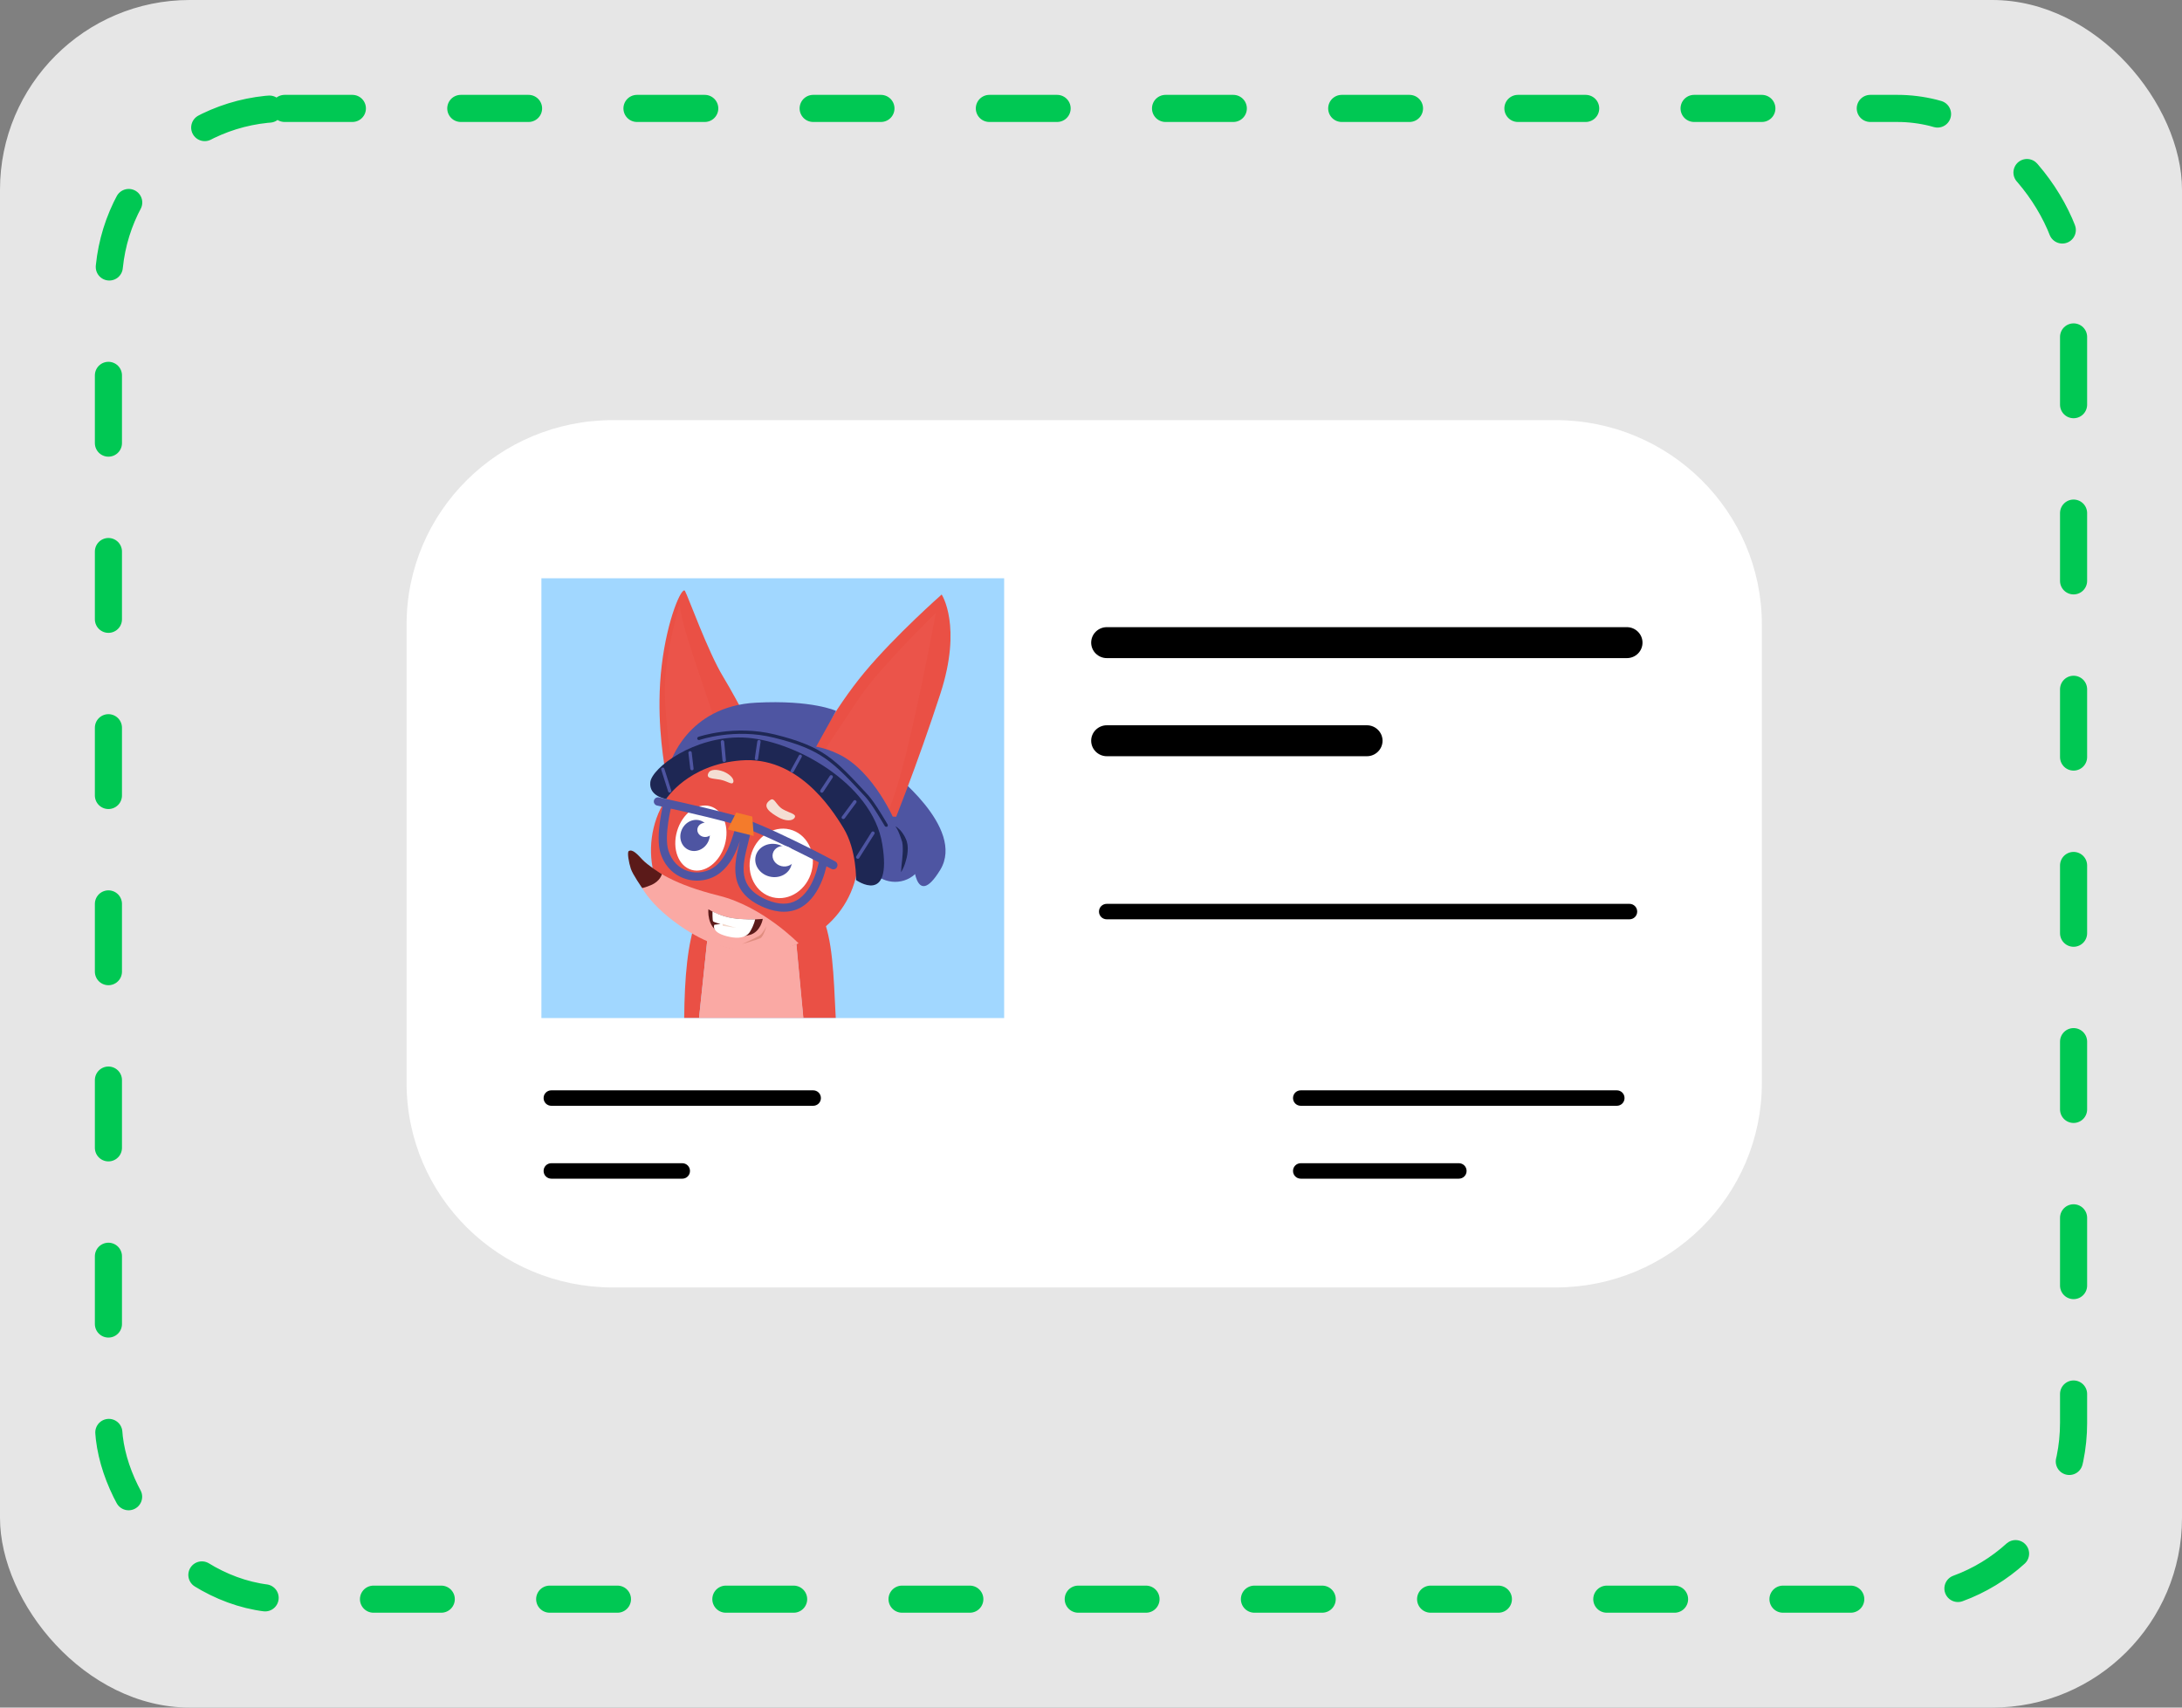 <svg width="161" height="126" viewBox="0 0 161 126" fill="none" xmlns="http://www.w3.org/2000/svg">
<rect x="0" y="0" width="161" height="126" fill="#808080" stroke="none"/>
<rect width="161" height="126" rx="14" fill="#E6E6E6"/>
<rect x="8" y="8" width="145" height="110" rx="13" stroke="#00C853" stroke-width="2" stroke-linecap="round" stroke-dasharray="5 8"/>
<path d="M114.772 95H45.228C36.813 95 30 88.252 30 79.916V46.084C30 37.748 36.813 31 45.228 31H114.772C123.187 31 130 37.748 130 46.084V79.916C130 88.252 123.187 95 114.772 95Z" fill="white"/>
<path d="M74.092 42.67H39.948V75.121H74.092V42.67Z" fill="#A1D7FF"/>
<path d="M55.245 64.856C51.314 64.856 50.542 69.195 50.484 75.109H51.579L52.225 69L58.749 69.606L59.268 75.109H61.666C61.343 68.589 61.401 64.856 55.245 64.856Z" fill="#EA5045"/>
<path d="M52.225 69L51.579 75.12H59.28L58.761 69.617L52.225 69Z" fill="#FAA9A4"/>
<path d="M65.677 56.863C65.677 56.863 71.268 61.065 69.378 64.183C67.476 67.3 67.372 63.372 67.372 63.372L63.856 63.429L65.677 56.863Z" fill="#4E55A2"/>
<path d="M63.13 64.811C62.15 68.681 58.012 70.999 53.896 69.972C49.781 68.944 47.303 64.993 48.225 61.1C49.159 57.16 53.343 54.911 57.458 55.939C61.574 56.966 64.121 60.94 63.13 64.811Z" fill="#EA5045"/>
<path d="M53.477 62.343C53.855 61.047 53.373 59.77 52.4 59.492C51.428 59.214 50.333 60.039 49.955 61.336C49.577 62.633 50.059 63.909 51.032 64.187C52.004 64.465 53.099 63.64 53.477 62.343Z" fill="white"/>
<path d="M59.752 55.767C59.752 55.767 61.493 52.364 63.787 49.613C66.081 46.861 69.481 43.869 69.481 43.869C69.481 43.869 71.014 46.176 69.389 51.177C67.764 56.178 65.723 61.442 64.974 63.006C64.225 64.571 63.983 65.336 63.983 65.336C63.983 65.336 64.651 61.522 62.945 59.181C61.251 56.84 59.752 55.767 59.752 55.767Z" fill="#EA5045"/>
<path d="M52.268 62.078C52.532 61.491 52.308 60.821 51.767 60.582C51.226 60.344 50.573 60.627 50.309 61.214C50.045 61.802 50.269 62.472 50.81 62.71C51.351 62.949 52.004 62.666 52.268 62.078Z" fill="#4E55A2"/>
<path d="M59.891 64.266C60.242 62.884 59.52 61.513 58.279 61.205C57.038 60.896 55.748 61.766 55.397 63.148C55.047 64.53 55.768 65.901 57.009 66.21C58.25 66.519 59.541 65.649 59.891 64.266Z" fill="white"/>
<path d="M58.399 63.821C58.565 63.167 58.109 62.49 57.38 62.308C56.652 62.127 55.927 62.51 55.761 63.165C55.595 63.819 56.051 64.497 56.779 64.678C57.508 64.859 58.233 64.476 58.399 63.821Z" fill="#4E55A2"/>
<path d="M61.493 64.148C61.447 64.148 61.389 64.136 61.343 64.113C61.297 64.091 56.167 61.35 53.908 60.734C51.614 60.106 48.525 59.455 48.49 59.443C48.328 59.409 48.213 59.249 48.248 59.078C48.282 58.918 48.444 58.804 48.617 58.838C48.651 58.849 51.764 59.5 54.069 60.128C56.398 60.768 61.424 63.451 61.631 63.565C61.781 63.645 61.839 63.828 61.758 63.976C61.712 64.091 61.608 64.148 61.493 64.148Z" fill="#4E55A2"/>
<path d="M57.827 67.276C57.377 67.276 56.905 67.173 56.398 66.968C53.643 65.826 54.173 63.736 54.599 62.046C54.3 62.937 53.896 63.793 53.158 64.387C52.455 64.947 51.475 65.129 50.599 64.855C49.7 64.581 49.032 63.896 48.732 62.937C48.34 61.669 48.94 59.317 48.962 59.226C49.009 59.066 49.17 58.963 49.343 59.009C49.504 59.055 49.608 59.215 49.562 59.386C49.55 59.409 48.974 61.669 49.32 62.766C49.562 63.531 50.081 64.067 50.784 64.284C51.464 64.49 52.225 64.353 52.778 63.919C53.55 63.302 53.908 62.263 54.208 61.247C54.288 60.973 54.565 60.825 54.853 60.904C55.153 60.984 55.418 61.281 55.337 61.635C55.291 61.818 55.245 62.012 55.199 62.206C54.772 63.896 54.369 65.483 56.628 66.419C57.47 66.762 58.196 66.773 58.784 66.431C60.121 65.677 60.444 63.462 60.444 63.439C60.467 63.268 60.617 63.154 60.79 63.177C60.962 63.2 61.078 63.348 61.055 63.519C61.043 63.622 60.686 66.054 59.095 66.956C58.715 67.173 58.288 67.276 57.827 67.276Z" fill="#4E55A2"/>
<path d="M58.922 69.606C58.922 69.606 56.306 66.9 53.043 66.089C49.781 65.278 48.294 64.285 47.407 63.44C46.519 62.595 46.334 62.709 46.588 63.554C46.842 64.399 47.107 65.872 49.332 67.676C51.556 69.48 53.274 69.834 53.274 69.834C53.274 69.834 55.395 70.531 56.605 70.348C57.827 70.154 58.922 69.606 58.922 69.606Z" fill="#FAA9A4"/>
<path d="M47.372 65.507C47.372 65.507 47.326 65.598 48.029 65.313C48.732 65.016 48.836 64.502 48.836 64.502C48.836 64.502 47.775 63.84 47.407 63.44C47.038 63.04 46.669 62.629 46.392 62.801C46.265 62.881 46.392 63.634 46.542 64.091C46.68 64.525 47.372 65.507 47.372 65.507Z" fill="#5B1A19"/>
<g opacity="0.36">
<g opacity="0.36">
<path opacity="0.36" d="M69.055 45.216C69.055 45.216 64.986 49.189 63.522 51.325C62.058 53.46 60.306 56.189 60.306 56.189L61.7 57.902L62.092 57.102V58.37L62.784 58.381L62.53 58.678L62.876 58.975L62.553 59.226L63.787 61.396C63.787 61.396 64.813 62.378 66.092 58.37C67.372 54.362 69.055 45.216 69.055 45.216Z" fill="#FAA9A4"/>
</g>
</g>
<path d="M56.467 55.698C56.467 55.698 54.473 51.77 53.355 49.932C52.236 48.094 50.761 43.983 50.542 43.606C50.323 43.23 49.239 45.627 48.824 49.11C48.409 52.593 48.894 55.687 49.078 56.829C49.262 57.971 49.631 58.37 49.631 58.37C49.631 58.37 52.271 56.68 53.124 56.429C53.977 56.166 56.467 55.698 56.467 55.698Z" fill="#EA5045"/>
<g opacity="0.36">
<g opacity="0.36">
<path opacity="0.36" d="M53.7 55.904C53.7 55.904 50.992 48.082 50.577 46.575C50.173 45.068 50.139 44.588 50.139 44.588C50.139 44.588 49.101 48.082 49.055 50.72C49.009 53.357 49.816 58.153 49.816 58.153L51.775 56.623L51.234 56.417L51.937 56.12L51.868 55.789L52.605 55.972L53.7 55.904Z" fill="#FAA9A4"/>
</g>
</g>
<path d="M52.029 61.761C52.347 61.761 52.605 61.526 52.605 61.236C52.605 60.946 52.347 60.711 52.029 60.711C51.711 60.711 51.453 60.946 51.453 61.236C51.453 61.526 51.711 61.761 52.029 61.761Z" fill="white"/>
<path d="M58.656 63.382C58.758 62.978 58.475 62.56 58.025 62.447C57.574 62.335 57.126 62.572 57.023 62.975C56.921 63.379 57.203 63.797 57.654 63.909C58.105 64.021 58.553 63.785 58.656 63.382Z" fill="white"/>
<path d="M54.323 59.957L53.689 61.202L55.614 61.681L55.51 60.254L54.323 59.957Z" fill="#F47B2B"/>
<path d="M66.723 64.965C67.927 64.576 68.565 63.23 68.147 61.959C67.728 60.688 66.413 59.973 65.208 60.361C64.004 60.75 63.366 62.096 63.784 63.367C64.203 64.638 65.518 65.353 66.723 64.965Z" fill="#4E55A2"/>
<path d="M49.435 56.36C49.435 56.36 50.669 52.113 55.787 51.85C59.937 51.633 61.689 52.455 61.689 52.455L59.637 56.143C59.637 56.143 57.666 54.979 55.591 55.081C53.516 55.196 49.435 56.36 49.435 56.36Z" fill="#4E55A2"/>
<path d="M58.023 55.447C58.023 55.447 59.291 54.385 61.908 55.664C64.525 56.943 66.058 60.665 66.058 60.665L65.193 62.001L58.023 55.447Z" fill="#4E55A2"/>
<path d="M49.159 58.952C49.159 58.952 47.868 58.781 47.983 57.719C48.098 56.657 51.211 54.305 54.807 54.419C58.404 54.533 64.375 57.742 65.101 62.298C65.839 66.854 63.164 64.935 63.164 64.935C63.164 64.935 63.222 62.732 62.242 61.11C61.262 59.489 58.784 55.789 54.68 56.109C50.749 56.417 49.159 58.952 49.159 58.952Z" fill="#1E2754"/>
<path d="M66.484 64.353C66.496 64.045 66.53 63.748 66.565 63.451C66.588 63.154 66.623 62.869 66.611 62.584C66.611 62.447 66.6 62.31 66.576 62.173C66.576 62.138 66.565 62.104 66.553 62.081L66.519 61.978C66.496 61.91 66.473 61.841 66.45 61.773C66.404 61.636 66.346 61.499 66.288 61.362C66.231 61.225 66.162 61.099 66.069 60.974C66.208 61.042 66.323 61.156 66.438 61.27C66.542 61.385 66.634 61.522 66.715 61.659C66.749 61.727 66.796 61.796 66.819 61.864L66.865 61.967C66.876 62.013 66.899 62.047 66.911 62.093C66.957 62.252 66.98 62.424 66.98 62.584C66.98 62.903 66.934 63.212 66.842 63.508C66.761 63.805 66.657 64.091 66.484 64.353Z" fill="#1E2754"/>
<path d="M49.412 58.484C49.355 58.484 49.309 58.45 49.297 58.393L48.79 56.794C48.767 56.726 48.801 56.657 48.87 56.646C48.94 56.623 49.009 56.657 49.02 56.726L49.528 58.324C49.551 58.393 49.516 58.461 49.447 58.473C49.447 58.473 49.424 58.484 49.412 58.484Z" fill="#4E55A2"/>
<path d="M51.061 56.84C51.003 56.84 50.945 56.795 50.934 56.738L50.795 55.562C50.784 55.493 50.83 55.436 50.899 55.425C50.968 55.413 51.026 55.459 51.038 55.527L51.176 56.703C51.187 56.772 51.141 56.829 51.072 56.84C51.072 56.84 51.072 56.84 51.061 56.84Z" fill="#4E55A2"/>
<path d="M53.435 56.235C53.378 56.235 53.32 56.189 53.309 56.12L53.182 54.75C53.17 54.682 53.228 54.625 53.297 54.613C53.366 54.613 53.424 54.659 53.435 54.727L53.562 56.098C53.562 56.166 53.516 56.223 53.435 56.235C53.447 56.235 53.447 56.235 53.435 56.235Z" fill="#4E55A2"/>
<path d="M55.821 56.087C55.81 56.087 55.81 56.087 55.798 56.087C55.729 56.075 55.683 56.018 55.695 55.95L55.879 54.705C55.891 54.637 55.948 54.591 56.017 54.602C56.087 54.614 56.133 54.671 56.121 54.739L55.937 55.984C55.937 56.041 55.879 56.087 55.821 56.087Z" fill="#4E55A2"/>
<path d="M58.45 57.012C58.426 57.012 58.415 57.012 58.392 57C58.334 56.966 58.311 56.898 58.346 56.84L58.945 55.744C58.98 55.687 59.049 55.664 59.107 55.699C59.164 55.733 59.187 55.801 59.153 55.859L58.553 56.955C58.53 56.989 58.484 57.012 58.45 57.012Z" fill="#4E55A2"/>
<path d="M60.64 58.495C60.617 58.495 60.594 58.484 60.571 58.473C60.513 58.438 60.502 58.358 60.536 58.301L61.228 57.251C61.262 57.194 61.343 57.182 61.401 57.217C61.458 57.251 61.47 57.331 61.435 57.388L60.743 58.438C60.721 58.473 60.674 58.495 60.64 58.495Z" fill="#4E55A2"/>
<path d="M62.219 60.438C62.196 60.438 62.173 60.426 62.15 60.415C62.092 60.38 62.081 60.3 62.127 60.243L62.98 59.09C63.014 59.033 63.095 59.022 63.153 59.067C63.21 59.102 63.222 59.181 63.176 59.239L62.323 60.392C62.288 60.415 62.254 60.438 62.219 60.438Z" fill="#4E55A2"/>
<path d="M63.291 63.371C63.268 63.371 63.245 63.36 63.222 63.348C63.164 63.314 63.141 63.234 63.187 63.177L64.305 61.407C64.34 61.35 64.421 61.327 64.478 61.373C64.536 61.407 64.559 61.487 64.513 61.544L63.395 63.314C63.372 63.348 63.337 63.371 63.291 63.371Z" fill="#4E55A2"/>
<path d="M65.389 61.008C65.343 61.008 65.308 60.986 65.285 60.951C65.274 60.94 64.352 59.341 63.879 58.828C61.435 56.19 60.617 55.299 57.101 54.431C54.208 53.712 51.637 54.591 51.614 54.603C51.545 54.626 51.476 54.591 51.453 54.534C51.429 54.466 51.464 54.397 51.522 54.374C51.545 54.363 54.184 53.461 57.159 54.192C60.744 55.082 61.574 55.984 64.052 58.668C64.548 59.204 65.458 60.769 65.493 60.837C65.528 60.894 65.504 60.974 65.447 61.008C65.435 60.997 65.412 61.008 65.389 61.008Z" fill="#1E2754"/>
<path d="M58.634 60.334C58.473 60.608 57.931 60.597 57.424 60.3C56.917 60.003 56.11 59.512 56.847 59.021C57.159 58.816 57.251 59.421 57.77 59.718C58.277 60.003 58.795 60.06 58.634 60.334Z" fill="#F4DED3"/>
<path d="M54.104 57.719C54.012 57.959 53.689 57.628 53.112 57.525C52.571 57.434 52.029 57.468 52.294 57C52.421 56.783 52.87 56.737 53.378 56.931C53.862 57.126 54.196 57.48 54.104 57.719Z" fill="#F4DED3"/>
<path d="M52.271 67.094C52.271 67.094 53.124 67.653 54.254 67.779C55.383 67.916 56.283 67.802 56.283 67.802C56.283 67.802 56.133 68.772 55.314 68.989C54.496 69.206 53.827 69.172 53.124 68.829C52.121 68.373 52.271 67.094 52.271 67.094Z" fill="#5B1A19"/>
<path d="M52.571 67.254C52.571 67.254 52.559 67.916 52.617 67.985C52.698 68.065 53.159 68.179 53.159 68.179L52.709 68.236C52.709 68.236 52.386 68.841 53.873 69.138C54.427 69.252 55.061 69.229 55.36 68.716C55.66 68.202 55.718 67.836 55.718 67.836C55.718 67.836 54.83 67.871 54.046 67.745C53.274 67.631 52.571 67.254 52.571 67.254Z" fill="white"/>
<path d="M53.309 68.167L53.332 68.315L54.312 68.464L53.309 68.167Z" fill="#F3D9CD"/>
<path d="M54.749 69.663C54.749 69.663 55.545 69.309 55.995 69.069C56.271 68.921 56.548 68.35 56.548 68.35C56.548 68.35 56.34 69.092 56.121 69.217C55.891 69.343 54.749 69.663 54.749 69.663Z" fill="#E08D80"/>
<path d="M120.04 48.561H81.666C81.032 48.561 80.513 48.047 80.513 47.419C80.513 46.791 81.032 46.277 81.666 46.277H120.04C120.674 46.277 121.193 46.791 121.193 47.419C121.193 48.047 120.686 48.561 120.04 48.561Z" fill="black"/>
<path d="M100.859 55.8H81.666C81.032 55.8 80.513 55.286 80.513 54.658C80.513 54.03 81.032 53.517 81.666 53.517H100.859C101.493 53.517 102.012 54.03 102.012 54.658C102.012 55.286 101.493 55.8 100.859 55.8Z" fill="black"/>
<path d="M59.994 81.595H40.686C40.363 81.595 40.11 81.344 40.11 81.024C40.11 80.704 40.363 80.453 40.686 80.453H59.994C60.317 80.453 60.571 80.704 60.571 81.024C60.571 81.344 60.317 81.595 59.994 81.595Z" fill="black"/>
<path d="M50.346 86.973H40.686C40.363 86.973 40.11 86.722 40.11 86.402C40.11 86.082 40.363 85.831 40.686 85.831H50.334C50.657 85.831 50.911 86.082 50.911 86.402C50.911 86.722 50.657 86.973 50.346 86.973Z" fill="black"/>
<path d="M119.291 81.595H95.983C95.66 81.595 95.406 81.344 95.406 81.024C95.406 80.704 95.66 80.453 95.983 80.453H119.291C119.614 80.453 119.867 80.704 119.867 81.024C119.867 81.344 119.614 81.595 119.291 81.595Z" fill="black"/>
<path d="M120.225 67.835H81.666C81.343 67.835 81.089 67.584 81.089 67.264C81.089 66.945 81.343 66.693 81.666 66.693H120.225C120.548 66.693 120.801 66.945 120.801 67.264C120.801 67.584 120.548 67.835 120.225 67.835Z" fill="black"/>
<path d="M107.637 86.973H95.983C95.66 86.973 95.406 86.722 95.406 86.402C95.406 86.082 95.66 85.831 95.983 85.831H107.637C107.96 85.831 108.213 86.082 108.213 86.402C108.213 86.722 107.96 86.973 107.637 86.973Z" fill="black"/>
</svg>

